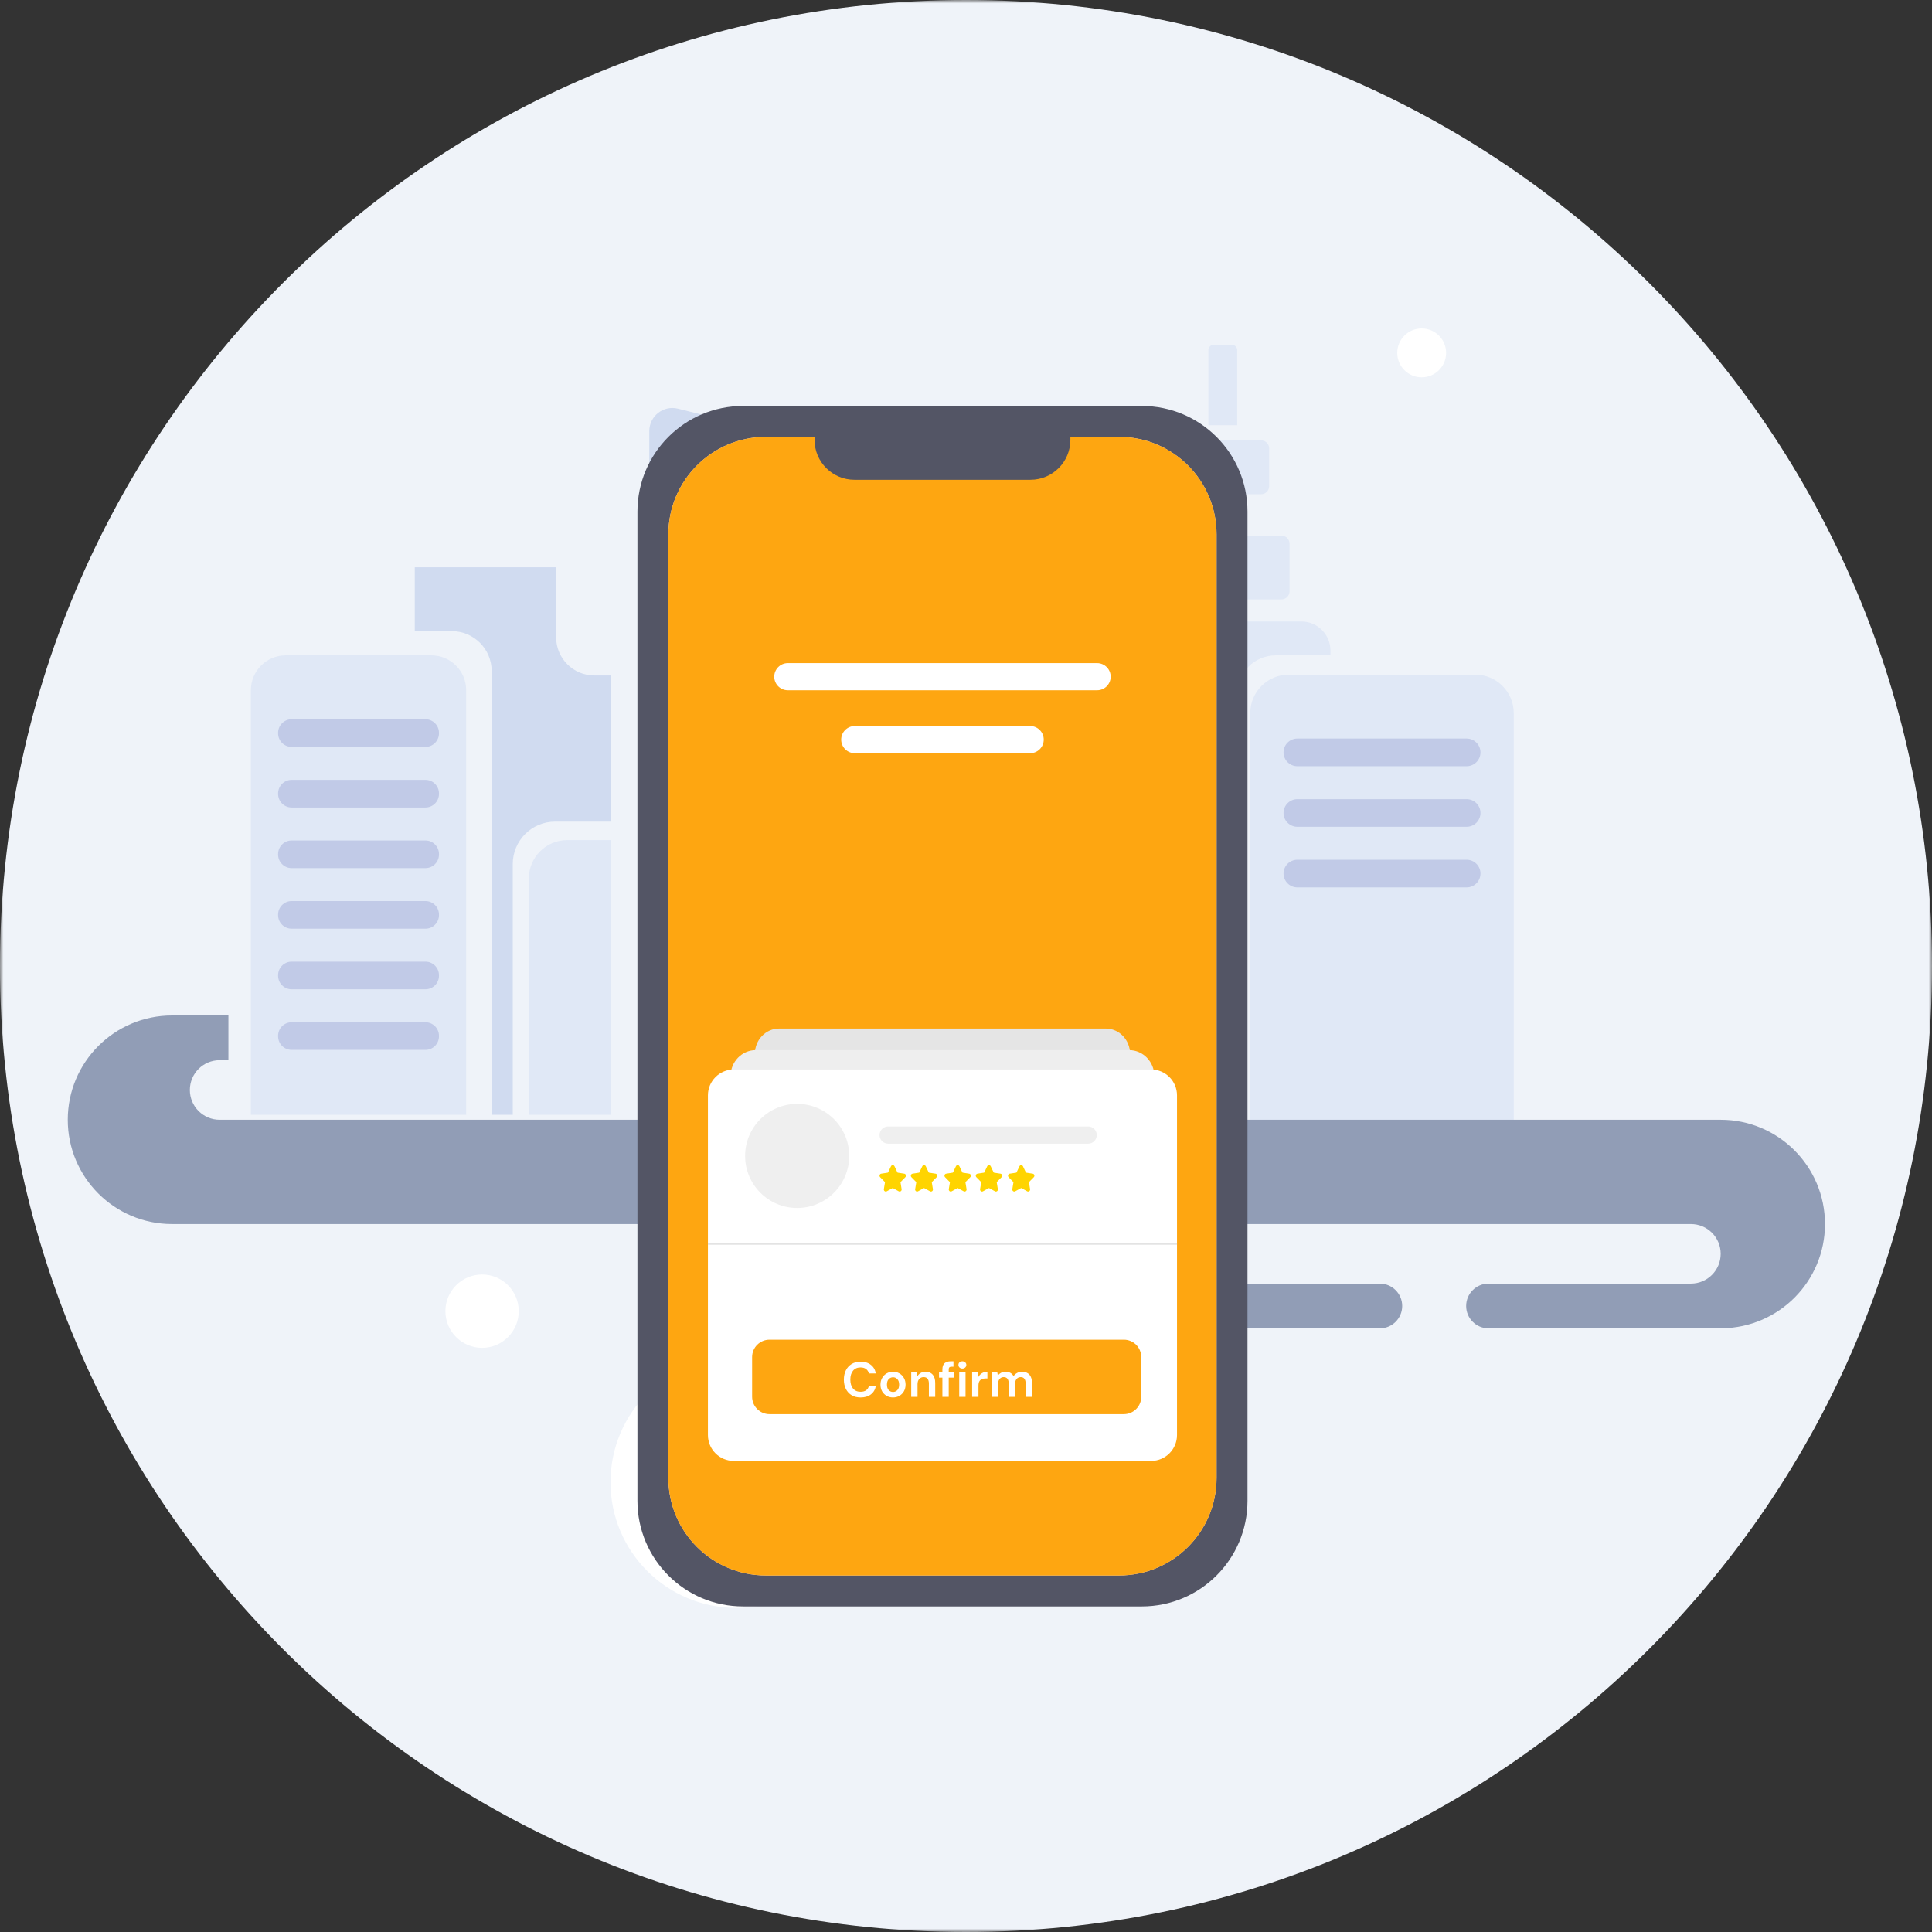 <svg width="278" height="278" viewBox="0 0 278 278" fill="none" xmlns="http://www.w3.org/2000/svg">
  <rect x="0" y="0" width="278" height="278" fill="#333333" stroke="none"/>
  <mask id="mask0_1952_5572" style="mask-type:luminance" maskUnits="userSpaceOnUse" x="0" y="0"
    width="278" height="278">
    <path fill-rule="evenodd" clip-rule="evenodd" d="M0 0H278V278H0V0Z" fill="white" />
  </mask>
  <g mask="url(#mask0_1952_5572)">
    <path fill-rule="evenodd" clip-rule="evenodd"
      d="M139 0C62.233 0 0 62.233 0 139C0 215.767 62.233 278 139 278C215.767 278 278 215.767 278 139C278 62.233 215.767 0 139 0Z"
      fill="#EFF3F9" />
  </g>
  <path fill-rule="evenodd" clip-rule="evenodd"
    d="M105.924 231.359C95.94 231.359 87.846 223.265 87.846 213.281C87.846 203.296 95.94 195.203 105.924 195.203C115.908 195.203 124.002 203.296 124.002 213.281C124.002 223.265 115.908 231.359 105.924 231.359Z"
    fill="white" />
  <path fill-rule="evenodd" clip-rule="evenodd"
    d="M69.366 193.945C66.452 193.945 64.089 191.583 64.089 188.668C64.089 185.754 66.452 183.391 69.366 183.391C72.281 183.391 74.643 185.754 74.643 188.668C74.643 191.583 72.281 193.945 69.366 193.945Z"
    fill="white" />
  <path fill-rule="evenodd" clip-rule="evenodd"
    d="M155.908 220.314C153.966 220.314 152.392 218.739 152.392 216.797C152.392 214.855 153.966 213.281 155.908 213.281C157.85 213.281 159.424 214.855 159.424 216.797C159.424 218.739 157.85 220.314 155.908 220.314Z"
    fill="white" />
  <path fill-rule="evenodd" clip-rule="evenodd"
    d="M204.568 54.294C202.626 54.294 201.052 52.72 201.052 50.778C201.052 48.836 202.626 47.262 204.568 47.262C206.51 47.262 208.084 48.836 208.084 50.778C208.084 52.72 206.51 54.294 204.568 54.294Z"
    fill="white" />
  <path fill-rule="evenodd" clip-rule="evenodd"
    d="M183.568 94.3H191.441V93.614C191.441 91.301 189.566 89.426 187.252 89.426H164.654C162.341 89.426 160.466 91.301 160.466 93.614V160.411H178.028V99.84C178.028 96.779 180.508 94.3 183.568 94.3Z"
    fill="#E0E8F6" />
  <mask id="mask1_1952_5572" style="mask-type:luminance" maskUnits="userSpaceOnUse" x="0" y="0"
    width="278" height="278">
    <path fill-rule="evenodd" clip-rule="evenodd" d="M0 278H278V0H0V278Z" fill="white" />
  </mask>
  <g mask="url(#mask1_1952_5572)">
    <path fill-rule="evenodd" clip-rule="evenodd"
      d="M136.691 160.411H155.897V102.621H136.691V160.411Z" fill="#D0DBF0" />
    <path fill-rule="evenodd" clip-rule="evenodd"
      d="M184.389 86.251H167.519C166.873 86.251 166.351 85.728 166.351 85.083V78.238C166.351 77.593 166.873 77.07 167.519 77.07H184.389C185.034 77.07 185.556 77.593 185.556 78.238V85.083C185.556 85.728 185.034 86.251 184.389 86.251Z"
      fill="#E0E8F6" />
    <path fill-rule="evenodd" clip-rule="evenodd"
      d="M132.53 160.413H93.43V62.029C93.43 59.87 95.458 58.284 97.554 58.807L130.013 66.905C131.492 67.274 132.53 68.602 132.53 70.126V160.413Z"
      fill="#D0DBF0" />
    <path fill-rule="evenodd" clip-rule="evenodd"
      d="M76.097 160.411V126.404C76.097 123.354 78.569 120.883 81.619 120.883H87.882V160.411H76.097Z"
      fill="#E0E8F6" />
    <path fill-rule="evenodd" clip-rule="evenodd"
      d="M174.567 153.941C173.757 153.941 173.101 153.284 173.101 152.474V100.853C173.101 100.043 173.757 99.387 174.567 99.387C175.377 99.387 176.033 100.043 176.033 100.853V152.474C176.033 153.284 175.377 153.941 174.567 153.941Z"
      fill="#C0CBE2" />
    <path fill-rule="evenodd" clip-rule="evenodd"
      d="M166.43 153.941C165.62 153.941 164.964 153.284 164.964 152.474V100.853C164.964 100.043 165.62 99.387 166.43 99.387C167.24 99.387 167.897 100.043 167.897 100.853V152.474C167.897 153.284 167.24 153.941 166.43 153.941Z"
      fill="#C0CBE2" />
    <path fill-rule="evenodd" clip-rule="evenodd"
      d="M125.115 81.66H101.966C100.698 81.66 99.671 80.633 99.671 79.366C99.671 78.098 100.698 77.07 101.966 77.07H125.115C126.383 77.07 127.41 78.098 127.41 79.366C127.41 80.633 126.383 81.66 125.115 81.66Z"
      fill="#C1CAE7" />
    <path fill-rule="evenodd" clip-rule="evenodd"
      d="M125.115 91.723H101.966C100.698 91.723 99.671 90.695 99.671 89.428C99.671 88.16 100.698 87.133 101.966 87.133H125.115C126.383 87.133 127.41 88.16 127.41 89.428C127.41 90.695 126.383 91.723 125.115 91.723Z"
      fill="#C1CAE7" />
    <path fill-rule="evenodd" clip-rule="evenodd"
      d="M125.115 101.786H101.966C100.698 101.786 99.671 100.758 99.671 99.491C99.671 98.223 100.698 97.195 101.966 97.195H125.115C126.383 97.195 127.41 98.223 127.41 99.491C127.41 100.758 126.383 101.786 125.115 101.786Z"
      fill="#C1CAE7" />
    <path fill-rule="evenodd" clip-rule="evenodd"
      d="M125.115 111.844H101.966C100.698 111.844 99.671 110.816 99.671 109.549C99.671 108.281 100.698 107.254 101.966 107.254H125.115C126.383 107.254 127.41 108.281 127.41 109.549C127.41 110.816 126.383 111.844 125.115 111.844Z"
      fill="#C1CAE7" />
    <path fill-rule="evenodd" clip-rule="evenodd"
      d="M125.115 121.907H101.966C100.698 121.907 99.671 120.879 99.671 119.612C99.671 118.344 100.698 117.316 101.966 117.316H125.115C126.383 117.316 127.41 118.344 127.41 119.612C127.41 120.879 126.383 121.907 125.115 121.907Z"
      fill="#C1CAE7" />
    <path fill-rule="evenodd" clip-rule="evenodd"
      d="M125.115 131.969H101.966C100.698 131.969 99.671 130.941 99.671 129.674C99.671 128.407 100.698 127.379 101.966 127.379H125.115C126.383 127.379 127.41 128.407 127.41 129.674C127.41 130.941 126.383 131.969 125.115 131.969Z"
      fill="#C1CAE7" />
    <path fill-rule="evenodd" clip-rule="evenodd"
      d="M125.115 142.032H101.966C100.698 142.032 99.671 141.004 99.671 139.737C99.671 138.469 100.698 137.441 101.966 137.441H125.115C126.383 137.441 127.41 138.469 127.41 139.737C127.41 141.004 126.383 142.032 125.115 142.032Z"
      fill="#C1CAE7" />
    <path fill-rule="evenodd" clip-rule="evenodd"
      d="M125.115 152.094H101.966C100.698 152.094 99.671 151.067 99.671 149.799C99.671 148.532 100.698 147.504 101.966 147.504H125.115C126.383 147.504 127.41 148.532 127.41 149.799C127.41 151.067 126.383 152.094 125.115 152.094Z"
      fill="#C1CAE7" />
    <path fill-rule="evenodd" clip-rule="evenodd"
      d="M67.078 160.413H36.102V99.308C36.102 96.543 38.344 94.301 41.11 94.301H62.071C64.836 94.301 67.078 96.543 67.078 99.308V160.413Z"
      fill="#E0E8F6" />
    <path fill-rule="evenodd" clip-rule="evenodd"
      d="M61.213 107.474H41.968C40.889 107.474 40.016 106.601 40.016 105.522V105.449C40.016 104.37 40.889 103.496 41.968 103.496H61.213C62.291 103.496 63.165 104.37 63.165 105.449V105.522C63.165 106.601 62.291 107.474 61.213 107.474Z"
      fill="#C1CAE7" />
    <path fill-rule="evenodd" clip-rule="evenodd"
      d="M61.213 116.193H41.968C40.889 116.193 40.016 115.319 40.016 114.241V114.167C40.016 113.089 40.889 112.215 41.968 112.215H61.213C62.291 112.215 63.165 113.089 63.165 114.167V114.241C63.165 115.319 62.291 116.193 61.213 116.193Z"
      fill="#C1CAE7" />
    <path fill-rule="evenodd" clip-rule="evenodd"
      d="M61.213 124.915H41.968C40.889 124.915 40.016 124.041 40.016 122.964V122.89C40.016 121.812 40.889 120.938 41.968 120.938H61.213C62.291 120.938 63.165 121.812 63.165 122.89V122.964C63.165 124.041 62.291 124.915 61.213 124.915Z"
      fill="#C1CAE7" />
    <path fill-rule="evenodd" clip-rule="evenodd"
      d="M61.213 133.634H41.968C40.889 133.634 40.016 132.76 40.016 131.683V131.608C40.016 130.53 40.889 129.656 41.968 129.656H61.213C62.291 129.656 63.165 130.53 63.165 131.608V131.683C63.165 132.76 62.291 133.634 61.213 133.634Z"
      fill="#C1CAE7" />
    <path fill-rule="evenodd" clip-rule="evenodd"
      d="M61.213 142.353H41.968C40.889 142.353 40.016 141.479 40.016 140.401V140.327C40.016 139.249 40.889 138.375 41.968 138.375H61.213C62.291 138.375 63.165 139.249 63.165 140.327V140.401C63.165 141.479 62.291 142.353 61.213 142.353Z"
      fill="#C1CAE7" />
    <path fill-rule="evenodd" clip-rule="evenodd"
      d="M61.213 151.071H41.968C40.889 151.071 40.016 150.197 40.016 149.119V149.045C40.016 147.967 40.889 147.094 41.968 147.094H61.213C62.291 147.094 63.165 147.967 63.165 149.045V149.119C63.165 150.197 62.291 151.071 61.213 151.071Z"
      fill="#C1CAE7" />
    <path fill-rule="evenodd" clip-rule="evenodd"
      d="M217.816 163.186H179.901V102.614C179.901 99.555 182.38 97.074 185.44 97.074H212.276C215.335 97.074 217.816 99.555 217.816 102.614V163.186Z"
      fill="#E0E8F6" />
    <path fill-rule="evenodd" clip-rule="evenodd"
      d="M211.037 110.251H186.68C185.581 110.251 184.691 109.36 184.691 108.262C184.691 107.164 185.581 106.273 186.68 106.273H211.037C212.136 106.273 213.027 107.164 213.027 108.262C213.027 109.36 212.136 110.251 211.037 110.251Z"
      fill="#C1CAE7" />
    <path fill-rule="evenodd" clip-rule="evenodd"
      d="M211.037 118.97H186.68C185.581 118.97 184.691 118.08 184.691 116.982C184.691 115.883 185.581 114.992 186.68 114.992H211.037C212.136 114.992 213.027 115.883 213.027 116.982C213.027 118.08 212.136 118.97 211.037 118.97Z"
      fill="#C1CAE7" />
    <path fill-rule="evenodd" clip-rule="evenodd"
      d="M211.037 127.689H186.68C185.581 127.689 184.691 126.799 184.691 125.7C184.691 124.602 185.581 123.711 186.68 123.711H211.037C212.136 123.711 213.027 124.602 213.027 125.7C213.027 126.799 212.136 127.689 211.037 127.689Z"
      fill="#C1CAE7" />
    <path fill-rule="evenodd" clip-rule="evenodd"
      d="M85.518 97.195C82.484 97.195 80.023 94.734 80.023 91.7V81.625H59.681V90.815H65.003C68.176 90.815 70.748 93.387 70.748 96.56V160.413H73.782V124.325C73.782 120.956 76.511 118.226 79.879 118.226H87.882V97.195H85.518Z"
      fill="#D0DBF0" />
    <path fill-rule="evenodd" clip-rule="evenodd"
      d="M181.456 71.119H170.451C169.806 71.119 169.284 70.596 169.284 69.952V64.531C169.284 63.886 169.806 63.363 170.451 63.363H181.456C182.101 63.363 182.623 63.886 182.623 64.531V69.952C182.623 70.596 182.101 71.119 181.456 71.119Z"
      fill="#E0E8F6" />
    <path fill-rule="evenodd" clip-rule="evenodd"
      d="M178.028 61.179H173.878V50.394C173.878 49.954 174.234 49.598 174.674 49.598H177.233C177.672 49.598 178.028 49.954 178.028 50.394V61.179Z"
      fill="#E0E8F6" />
    <path fill-rule="evenodd" clip-rule="evenodd"
      d="M188.321 170.581H66.285C64.563 170.581 63.165 169.185 63.165 167.461C63.165 165.737 64.563 164.34 66.285 164.34H188.321C190.044 164.34 191.441 165.737 191.441 167.461C191.441 169.185 190.044 170.581 188.321 170.581Z"
      fill="#7E89A0" />
    <path fill-rule="evenodd" clip-rule="evenodd"
      d="M262.6 176.132C262.6 167.843 255.881 161.124 247.593 161.124H236.162H228.427H31.605C29.238 161.124 27.319 159.206 27.319 156.839C27.319 154.472 29.238 152.553 31.605 152.553H32.867V146.117H24.758C16.47 146.117 9.751 152.836 9.751 161.124C9.751 169.412 16.47 176.132 24.758 176.132H232.586H243.307C245.675 176.132 247.593 178.05 247.593 180.416C247.593 182.783 245.675 184.702 243.307 184.702H235.284H214.188C212.41 184.702 210.969 186.143 210.969 187.921C210.969 189.698 212.41 191.139 214.188 191.139H247.77V191.13C255.976 191.033 262.6 184.359 262.6 176.132Z"
      fill="#919DB6" />
    <path fill-rule="evenodd" clip-rule="evenodd"
      d="M198.547 184.703H177.784C176.007 184.703 174.566 186.144 174.566 187.922C174.566 189.699 176.007 191.14 177.784 191.14H198.547C200.324 191.14 201.765 189.699 201.765 187.922C201.765 186.144 200.324 184.703 198.547 184.703Z"
      fill="#919DB6" />
    <path fill-rule="evenodd" clip-rule="evenodd"
      d="M164.306 231.152H106.92C98.526 231.152 91.722 224.347 91.722 215.953V73.616C91.722 65.222 98.526 58.418 106.92 58.418H164.306C172.7 58.418 179.505 65.222 179.505 73.616V215.953C179.505 224.347 172.7 231.152 164.306 231.152Z"
      fill="#535565" />
    <path fill-rule="evenodd" clip-rule="evenodd"
      d="M161.022 226.698H110.204C102.454 226.698 96.173 220.417 96.173 212.667V76.898C96.173 69.149 102.454 62.867 110.204 62.867H161.022C168.772 62.867 175.053 69.149 175.053 76.898V212.667C175.053 220.417 168.772 226.698 161.022 226.698Z"
      fill="#FFE3E0" />
    <path fill-rule="evenodd" clip-rule="evenodd"
      d="M161.022 226.698H110.204C102.454 226.698 96.173 220.417 96.173 212.667V76.898C96.173 69.149 102.454 62.867 110.204 62.867H161.022C168.772 62.867 175.053 69.149 175.053 76.898V212.667C175.053 220.417 168.772 226.698 161.022 226.698Z"
      fill="#FEA611" />
    <path fill-rule="evenodd" clip-rule="evenodd"
      d="M148.277 69.037H122.949C119.778 69.037 117.207 66.466 117.207 63.295V60.746H154.019V63.295C154.019 66.466 151.448 69.037 148.277 69.037Z"
      fill="#535565" />
    <path fill-rule="evenodd" clip-rule="evenodd"
      d="M159.115 203.644H112.111C110.182 203.644 108.617 202.007 108.617 199.987V151.658C108.617 149.638 110.182 148 112.111 148H159.115C161.044 148 162.609 149.638 162.609 151.658V199.987C162.609 202.007 161.044 203.644 159.115 203.644Z"
      fill="#E5E5E5" />
    <path fill-rule="evenodd" clip-rule="evenodd"
      d="M157.864 99.322H113.362C112.284 99.322 111.41 98.449 111.41 97.37C111.41 96.292 112.284 95.418 113.362 95.418H157.864C158.943 95.418 159.817 96.292 159.817 97.37C159.817 98.449 158.943 99.322 157.864 99.322Z"
      fill="white" />
    <path fill-rule="evenodd" clip-rule="evenodd"
      d="M148.233 108.377H122.993C121.915 108.377 121.041 107.503 121.041 106.425C121.041 105.347 121.915 104.473 122.993 104.473H148.233C149.311 104.473 150.185 105.347 150.185 106.425C150.185 107.503 149.311 108.377 148.233 108.377Z"
      fill="white" />
    <path fill-rule="evenodd" clip-rule="evenodd"
      d="M162.479 207.431H108.747C106.744 207.431 105.122 205.749 105.122 203.675V154.862C105.122 152.787 106.744 151.105 108.747 151.105H162.479C164.481 151.105 166.104 152.787 166.104 154.862V203.675C166.104 205.749 164.481 207.431 162.479 207.431Z"
      fill="#EEEEEE" />
    <path fill-rule="evenodd" clip-rule="evenodd"
      d="M165.638 210.216H105.589C103.532 210.216 101.865 208.549 101.865 206.492V157.615C101.865 155.559 103.532 153.891 105.589 153.891H165.638C167.695 153.891 169.362 155.559 169.362 157.615V206.492C169.362 208.549 167.695 210.216 165.638 210.216Z"
      fill="white" />
    <path fill-rule="evenodd" clip-rule="evenodd"
      d="M114.707 173.819C110.571 173.819 107.218 170.466 107.218 166.33C107.218 162.194 110.571 158.84 114.707 158.84C118.842 158.84 122.196 162.194 122.196 166.33C122.196 170.466 118.842 173.819 114.707 173.819Z"
      fill="#EFEFEF" />
    <path fill-rule="evenodd" clip-rule="evenodd"
      d="M156.579 164.565H127.798C127.114 164.565 126.56 164.012 126.56 163.327C126.56 162.643 127.114 162.09 127.798 162.09H156.579C157.263 162.09 157.817 162.643 157.817 163.327C157.817 164.012 157.263 164.565 156.579 164.565Z"
      fill="#EFEFEF" />
    <path fill-rule="evenodd" clip-rule="evenodd"
      d="M101.864 179.107H169.361V178.926H101.864V179.107Z" fill="#E2E2E2" />
    <path fill-rule="evenodd" clip-rule="evenodd"
      d="M161.715 203.485H110.726C109.344 203.485 108.224 202.364 108.224 200.982V195.276C108.224 193.893 109.344 192.773 110.726 192.773H161.715C163.097 192.773 164.217 193.893 164.217 195.276V200.982C164.217 202.364 163.097 203.485 161.715 203.485Z"
      fill="#FEA611" />
  </g>
  <path
    d="M123.842 201.085C123.34 201.085 122.909 200.979 122.549 200.766C122.189 200.548 121.912 200.247 121.718 199.863C121.523 199.475 121.426 199.027 121.426 198.52C121.426 198.013 121.523 197.566 121.718 197.177C121.912 196.789 122.189 196.486 122.549 196.268C122.909 196.05 123.34 195.941 123.842 195.941C124.439 195.941 124.927 196.09 125.306 196.388C125.69 196.682 125.929 197.097 126.024 197.632H125.022C124.96 197.362 124.827 197.151 124.624 196.999C124.425 196.843 124.16 196.765 123.828 196.765C123.368 196.765 123.008 196.921 122.748 197.234C122.487 197.547 122.357 197.975 122.357 198.52C122.357 199.065 122.487 199.494 122.748 199.806C123.008 200.114 123.368 200.268 123.828 200.268C124.16 200.268 124.425 200.197 124.624 200.055C124.827 199.908 124.96 199.707 125.022 199.451H126.024C125.929 199.963 125.69 200.363 125.306 200.652C124.927 200.941 124.439 201.085 123.842 201.085ZM128.499 201.085C128.157 201.085 127.85 201.007 127.575 200.851C127.305 200.694 127.089 200.479 126.928 200.204C126.772 199.925 126.694 199.603 126.694 199.238C126.694 198.873 126.774 198.553 126.935 198.279C127.096 197.999 127.312 197.781 127.582 197.625C127.857 197.468 128.165 197.39 128.506 197.39C128.842 197.39 129.145 197.468 129.415 197.625C129.69 197.781 129.905 197.999 130.062 198.279C130.223 198.553 130.303 198.873 130.303 199.238C130.303 199.603 130.223 199.925 130.062 200.204C129.905 200.479 129.69 200.694 129.415 200.851C129.14 201.007 128.835 201.085 128.499 201.085ZM128.499 200.297C128.735 200.297 128.941 200.209 129.117 200.034C129.292 199.854 129.38 199.588 129.38 199.238C129.38 198.887 129.292 198.624 129.117 198.449C128.941 198.269 128.738 198.179 128.506 198.179C128.264 198.179 128.056 198.269 127.88 198.449C127.71 198.624 127.625 198.887 127.625 199.238C127.625 199.588 127.71 199.854 127.88 200.034C128.056 200.209 128.262 200.297 128.499 200.297ZM131.117 201V197.476H131.92L131.991 198.072C132.1 197.864 132.256 197.698 132.46 197.575C132.668 197.452 132.912 197.39 133.191 197.39C133.627 197.39 133.966 197.528 134.208 197.802C134.449 198.077 134.57 198.48 134.57 199.01V201H133.66V199.096C133.66 198.792 133.599 198.56 133.476 198.399C133.353 198.238 133.161 198.158 132.9 198.158C132.644 198.158 132.434 198.248 132.268 198.428C132.107 198.608 132.026 198.859 132.026 199.181V201H131.117ZM135.603 201V198.236H135.12V197.476H135.603V197.063C135.603 196.637 135.71 196.334 135.923 196.154C136.141 195.974 136.435 195.884 136.804 195.884H137.195V196.658H136.946C136.79 196.658 136.678 196.689 136.612 196.751C136.546 196.812 136.513 196.917 136.513 197.063V197.476H137.273V198.236H136.513V201H135.603ZM138.479 196.928C138.314 196.928 138.176 196.879 138.067 196.779C137.963 196.68 137.911 196.554 137.911 196.403C137.911 196.251 137.963 196.128 138.067 196.033C138.176 195.934 138.314 195.884 138.479 195.884C138.645 195.884 138.78 195.934 138.884 196.033C138.993 196.128 139.048 196.251 139.048 196.403C139.048 196.554 138.993 196.68 138.884 196.779C138.78 196.879 138.645 196.928 138.479 196.928ZM138.025 201V197.476H138.934V201H138.025ZM139.883 201V197.476H140.694L140.779 198.136C140.907 197.909 141.08 197.729 141.297 197.596C141.52 197.459 141.781 197.39 142.079 197.39V198.35H141.823C141.624 198.35 141.447 198.38 141.29 198.442C141.134 198.504 141.011 198.61 140.921 198.762C140.836 198.913 140.793 199.124 140.793 199.394V201H139.883ZM142.701 201V197.476H143.504L143.582 197.952C143.696 197.781 143.845 197.646 144.03 197.547C144.219 197.442 144.437 197.39 144.683 197.39C145.228 197.39 145.614 197.601 145.841 198.023C145.969 197.828 146.14 197.675 146.353 197.561C146.571 197.447 146.808 197.39 147.064 197.39C147.523 197.39 147.876 197.528 148.122 197.802C148.369 198.077 148.492 198.48 148.492 199.01V201H147.582V199.096C147.582 198.792 147.523 198.56 147.405 198.399C147.291 198.238 147.113 198.158 146.872 198.158C146.625 198.158 146.427 198.248 146.275 198.428C146.128 198.608 146.055 198.859 146.055 199.181V201H145.145V199.096C145.145 198.792 145.086 198.56 144.967 198.399C144.849 198.238 144.667 198.158 144.42 198.158C144.179 198.158 143.982 198.248 143.831 198.428C143.684 198.608 143.61 198.859 143.61 199.181V201H142.701Z"
    fill="white" />
  <path fill-rule="evenodd" clip-rule="evenodd"
    d="M130.272 169.388C130.35 169.308 130.378 169.192 130.344 169.085C130.31 168.976 130.222 168.9 130.116 168.884L129.176 168.741C129.157 168.739 129.141 168.726 129.133 168.709L128.713 167.821C128.665 167.719 128.567 167.656 128.458 167.656C128.35 167.656 128.252 167.719 128.205 167.821L127.784 168.709C127.777 168.726 127.76 168.739 127.742 168.741L126.802 168.884C126.694 168.901 126.607 168.977 126.573 169.085C126.539 169.193 126.568 169.309 126.645 169.388L127.325 170.08C127.339 170.093 127.344 170.112 127.342 170.132L127.181 171.109C127.162 171.22 127.206 171.331 127.293 171.397C127.381 171.464 127.496 171.473 127.591 171.42L128.432 170.959C128.448 170.95 128.469 170.95 128.485 170.959L129.325 171.42C129.367 171.443 129.413 171.453 129.457 171.453C129.516 171.453 129.574 171.435 129.623 171.397C129.712 171.331 129.754 171.22 129.736 171.109L129.576 170.132C129.573 170.112 129.579 170.093 129.592 170.079L130.272 169.388Z"
    fill="#FFD400" />
  <path fill-rule="evenodd" clip-rule="evenodd"
    d="M134.774 169.388C134.853 169.308 134.881 169.192 134.847 169.085C134.813 168.976 134.725 168.9 134.619 168.884L133.679 168.741C133.66 168.739 133.644 168.726 133.636 168.709L133.216 167.821C133.168 167.719 133.07 167.656 132.961 167.656C132.853 167.656 132.755 167.719 132.708 167.821L132.287 168.709C132.279 168.726 132.263 168.739 132.245 168.741L131.305 168.884C131.197 168.901 131.11 168.977 131.076 169.085C131.042 169.193 131.07 169.309 131.148 169.388L131.828 170.08C131.842 170.093 131.847 170.112 131.845 170.132L131.684 171.109C131.665 171.22 131.709 171.331 131.796 171.397C131.884 171.464 131.998 171.473 132.094 171.42L132.935 170.959C132.951 170.95 132.971 170.95 132.988 170.959L133.828 171.42C133.87 171.443 133.916 171.453 133.96 171.453C134.019 171.453 134.077 171.435 134.126 171.397C134.214 171.331 134.257 171.22 134.239 171.109L134.079 170.132C134.075 170.112 134.082 170.093 134.095 170.079L134.774 169.388Z"
    fill="#FFD400" />
  <path fill-rule="evenodd" clip-rule="evenodd"
    d="M139.615 169.388C139.694 169.308 139.721 169.192 139.687 169.085C139.653 168.976 139.565 168.9 139.459 168.884L138.519 168.741C138.5 168.739 138.484 168.726 138.476 168.709L138.056 167.821C138.008 167.719 137.911 167.656 137.801 167.656C137.693 167.656 137.596 167.719 137.548 167.821L137.127 168.709C137.12 168.726 137.103 168.739 137.085 168.741L136.145 168.884C136.038 168.901 135.95 168.977 135.916 169.085C135.883 169.193 135.911 169.309 135.988 169.388L136.668 170.08C136.682 170.093 136.688 170.112 136.685 170.132L136.524 171.109C136.505 171.22 136.55 171.331 136.636 171.397C136.724 171.464 136.839 171.473 136.934 171.42L137.776 170.959C137.792 170.95 137.812 170.95 137.828 170.959L138.668 171.42C138.71 171.443 138.756 171.453 138.8 171.453C138.86 171.453 138.917 171.435 138.966 171.397C139.055 171.331 139.097 171.22 139.08 171.109L138.919 170.132C138.916 170.112 138.922 170.093 138.935 170.079L139.615 169.388Z"
    fill="#FFD400" />
  <path fill-rule="evenodd" clip-rule="evenodd"
    d="M144.118 169.388C144.196 169.308 144.223 169.192 144.19 169.085C144.157 168.976 144.068 168.9 143.961 168.884L143.022 168.741C143.003 168.739 142.988 168.726 142.979 168.709L142.559 167.821C142.51 167.719 142.413 167.656 142.305 167.656C142.195 167.656 142.098 167.719 142.051 167.821L141.63 168.709C141.622 168.726 141.606 168.739 141.588 168.741L140.649 168.884C140.541 168.901 140.453 168.977 140.419 169.085C140.386 169.193 140.414 169.309 140.491 169.388L141.171 170.08C141.185 170.093 141.19 170.112 141.188 170.132L141.026 171.109C141.009 171.22 141.052 171.331 141.14 171.397C141.227 171.464 141.342 171.473 141.438 171.42L142.278 170.959C142.294 170.95 142.314 170.95 142.33 170.959L143.171 171.42C143.213 171.443 143.258 171.453 143.303 171.453C143.362 171.453 143.42 171.435 143.47 171.397C143.558 171.331 143.601 171.22 143.582 171.109L143.422 170.132C143.419 170.112 143.425 170.093 143.437 170.079L144.118 169.388Z"
    fill="#FFD400" />
  <path fill-rule="evenodd" clip-rule="evenodd"
    d="M148.756 169.388C148.834 169.308 148.861 169.192 148.827 169.085C148.794 168.976 148.706 168.9 148.599 168.884L147.659 168.741C147.641 168.739 147.625 168.726 147.617 168.709L147.197 167.821C147.148 167.719 147.051 167.656 146.942 167.656C146.833 167.656 146.736 167.719 146.689 167.821L146.268 168.709C146.26 168.726 146.243 168.739 146.226 168.741L145.286 168.884C145.179 168.901 145.09 168.977 145.057 169.085C145.024 169.193 145.051 169.309 145.129 169.388L145.809 170.08C145.822 170.093 145.828 170.112 145.826 170.132L145.664 171.109C145.646 171.22 145.69 171.331 145.777 171.397C145.865 171.464 145.979 171.473 146.075 171.42L146.916 170.959C146.932 170.95 146.952 170.95 146.968 170.959L147.809 171.42C147.851 171.443 147.896 171.453 147.941 171.453C148 171.453 148.058 171.435 148.107 171.397C148.195 171.331 148.238 171.22 148.22 171.109L148.06 170.132C148.057 170.112 148.062 170.093 148.075 170.079L148.756 169.388Z"
    fill="#FFD400" />
</svg>